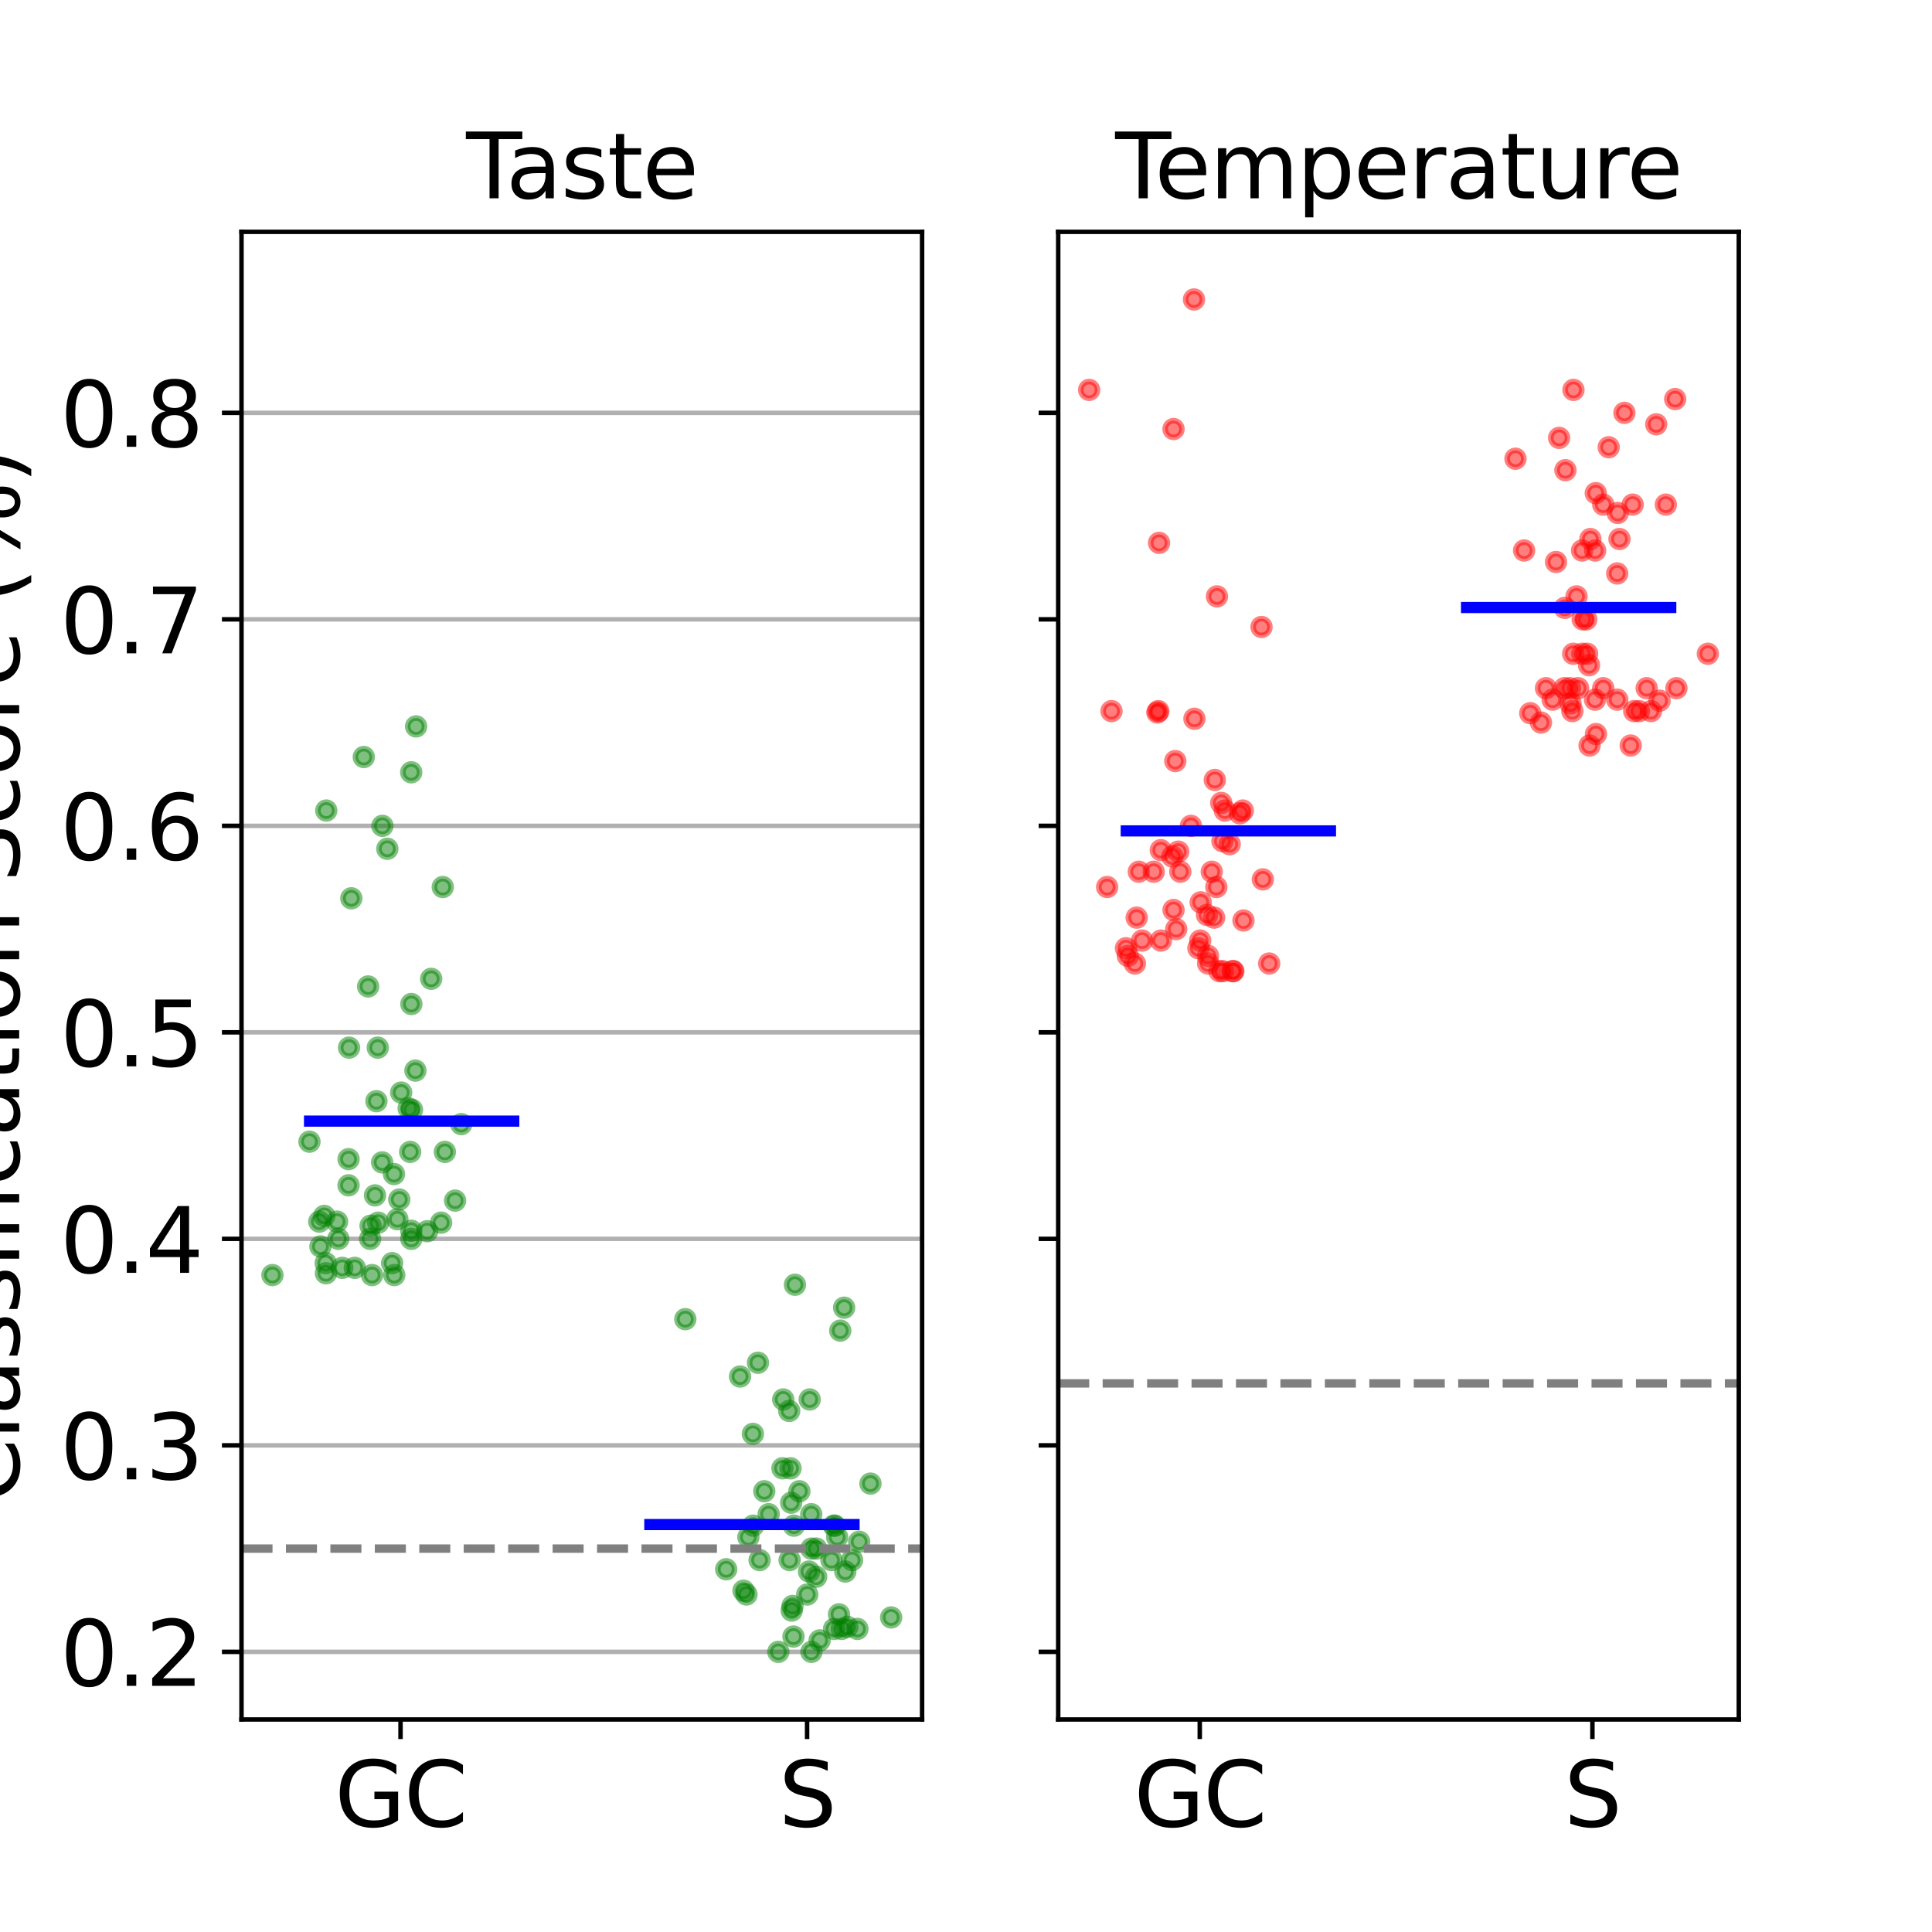 <?xml version="1.0" encoding="utf-8" standalone="no"?>
<!DOCTYPE svg PUBLIC "-//W3C//DTD SVG 1.1//EN"
  "http://www.w3.org/Graphics/SVG/1.1/DTD/svg11.dtd">
<svg xmlns:xlink="http://www.w3.org/1999/xlink" width="345.6pt" height="345.6pt" viewBox="0 0 345.6 345.6" xmlns="http://www.w3.org/2000/svg" version="1.1">
 <defs>
  <style type="text/css">*{stroke-linejoin: round; stroke-linecap: butt}</style>
 </defs>
 <g id="figure_1">
  <g id="patch_1">
   <path d="M 0 345.6 
L 345.6 345.6 
L 345.6 0 
L 0 0 
z
" style="fill: #ffffff"/>
  </g>
  <g id="axes_1">
   <g id="patch_2">
    <path d="M 43.2 307.584 
L 164.945 307.584 
L 164.945 41.472 
L 43.2 41.472 
z
" style="fill: #ffffff"/>
   </g>
   <g id="matplotlib.axis_1">
    <g id="xtick_1">
     <g id="line2d_1"/>
     <g id="line2d_2">
      <defs>
       <path id="m21b6e2d918" d="M 0 0 
L 0 3.5 
" style="stroke: #000000; stroke-width: 0.8"/>
      </defs>
      <g>
       <use xlink:href="#m21b6e2d918" x="71.648" y="307.584" style="stroke: #000000; stroke-width: 0.8"/>
      </g>
     </g>
     <g id="text_1">
      <!-- GC -->
      <g transform="translate(59.863 326.741) scale(0.16 -0.16)">
       <defs>
        <path id="DejaVuSans-47" d="M 3809 666 
L 3809 1919 
L 2778 1919 
L 2778 2438 
L 4434 2438 
L 4434 434 
Q 4069 175 3628 42 
Q 3188 -91 2688 -91 
Q 1594 -91 976 548 
Q 359 1188 359 2328 
Q 359 3472 976 4111 
Q 1594 4750 2688 4750 
Q 3144 4750 3555 4637 
Q 3966 4525 4313 4306 
L 4313 3634 
Q 3963 3931 3569 4081 
Q 3175 4231 2741 4231 
Q 1884 4231 1454 3753 
Q 1025 3275 1025 2328 
Q 1025 1384 1454 906 
Q 1884 428 2741 428 
Q 3075 428 3337 486 
Q 3600 544 3809 666 
z
" transform="scale(0.016)"/>
        <path id="DejaVuSans-43" d="M 4122 4306 
L 4122 3641 
Q 3803 3938 3442 4084 
Q 3081 4231 2675 4231 
Q 1875 4231 1450 3742 
Q 1025 3253 1025 2328 
Q 1025 1406 1450 917 
Q 1875 428 2675 428 
Q 3081 428 3442 575 
Q 3803 722 4122 1019 
L 4122 359 
Q 3791 134 3420 21 
Q 3050 -91 2638 -91 
Q 1578 -91 968 557 
Q 359 1206 359 2328 
Q 359 3453 968 4101 
Q 1578 4750 2638 4750 
Q 3056 4750 3426 4639 
Q 3797 4528 4122 4306 
z
" transform="scale(0.016)"/>
       </defs>
       <use xlink:href="#DejaVuSans-47"/>
       <use xlink:href="#DejaVuSans-43" x="77.49"/>
      </g>
     </g>
    </g>
    <g id="xtick_2">
     <g id="line2d_3"/>
     <g id="line2d_4">
      <g>
       <use xlink:href="#m21b6e2d918" x="144.374" y="307.584" style="stroke: #000000; stroke-width: 0.8"/>
      </g>
     </g>
     <g id="text_2">
      <!-- S -->
      <g transform="translate(139.296 326.741) scale(0.16 -0.16)">
       <defs>
        <path id="DejaVuSans-53" d="M 3425 4513 
L 3425 3897 
Q 3066 4069 2747 4153 
Q 2428 4238 2131 4238 
Q 1616 4238 1336 4038 
Q 1056 3838 1056 3469 
Q 1056 3159 1242 3001 
Q 1428 2844 1947 2747 
L 2328 2669 
Q 3034 2534 3370 2195 
Q 3706 1856 3706 1288 
Q 3706 609 3251 259 
Q 2797 -91 1919 -91 
Q 1588 -91 1214 -16 
Q 841 59 441 206 
L 441 856 
Q 825 641 1194 531 
Q 1563 422 1919 422 
Q 2459 422 2753 634 
Q 3047 847 3047 1241 
Q 3047 1584 2836 1778 
Q 2625 1972 2144 2069 
L 1759 2144 
Q 1053 2284 737 2584 
Q 422 2884 422 3419 
Q 422 4038 858 4394 
Q 1294 4750 2059 4750 
Q 2388 4750 2728 4690 
Q 3069 4631 3425 4513 
z
" transform="scale(0.016)"/>
       </defs>
       <use xlink:href="#DejaVuSans-53"/>
      </g>
     </g>
    </g>
   </g>
   <g id="matplotlib.axis_2">
    <g id="ytick_1">
     <g id="line2d_5">
      <path d="M 43.2 295.488 
L 164.945 295.488 
" clip-path="url(#p9a0c6b5f6a)" style="fill: none; stroke: #b0b0b0; stroke-width: 0.8; stroke-linecap: square"/>
     </g>
     <g id="line2d_6">
      <defs>
       <path id="m9dd62c3bec" d="M 0 0 
L -3.5 0 
" style="stroke: #000000; stroke-width: 0.8"/>
      </defs>
      <g>
       <use xlink:href="#m9dd62c3bec" x="43.2" y="295.488" style="stroke: #000000; stroke-width: 0.8"/>
      </g>
     </g>
     <g id="text_3">
      <!-- 0.2 -->
      <g transform="translate(10.755 301.567) scale(0.16 -0.16)">
       <defs>
        <path id="DejaVuSans-30" d="M 2034 4250 
Q 1547 4250 1301 3770 
Q 1056 3291 1056 2328 
Q 1056 1369 1301 889 
Q 1547 409 2034 409 
Q 2525 409 2770 889 
Q 3016 1369 3016 2328 
Q 3016 3291 2770 3770 
Q 2525 4250 2034 4250 
z
M 2034 4750 
Q 2819 4750 3233 4129 
Q 3647 3509 3647 2328 
Q 3647 1150 3233 529 
Q 2819 -91 2034 -91 
Q 1250 -91 836 529 
Q 422 1150 422 2328 
Q 422 3509 836 4129 
Q 1250 4750 2034 4750 
z
" transform="scale(0.016)"/>
        <path id="DejaVuSans-2e" d="M 684 794 
L 1344 794 
L 1344 0 
L 684 0 
L 684 794 
z
" transform="scale(0.016)"/>
        <path id="DejaVuSans-32" d="M 1228 531 
L 3431 531 
L 3431 0 
L 469 0 
L 469 531 
Q 828 903 1448 1529 
Q 2069 2156 2228 2338 
Q 2531 2678 2651 2914 
Q 2772 3150 2772 3378 
Q 2772 3750 2511 3984 
Q 2250 4219 1831 4219 
Q 1534 4219 1204 4116 
Q 875 4013 500 3803 
L 500 4441 
Q 881 4594 1212 4672 
Q 1544 4750 1819 4750 
Q 2544 4750 2975 4387 
Q 3406 4025 3406 3419 
Q 3406 3131 3298 2873 
Q 3191 2616 2906 2266 
Q 2828 2175 2409 1742 
Q 1991 1309 1228 531 
z
" transform="scale(0.016)"/>
       </defs>
       <use xlink:href="#DejaVuSans-30"/>
       <use xlink:href="#DejaVuSans-2e" x="63.623"/>
       <use xlink:href="#DejaVuSans-32" x="95.41"/>
      </g>
     </g>
    </g>
    <g id="ytick_2">
     <g id="line2d_7">
      <path d="M 43.2 258.548 
L 164.945 258.548 
" clip-path="url(#p9a0c6b5f6a)" style="fill: none; stroke: #b0b0b0; stroke-width: 0.8; stroke-linecap: square"/>
     </g>
     <g id="line2d_8">
      <g>
       <use xlink:href="#m9dd62c3bec" x="43.2" y="258.548" style="stroke: #000000; stroke-width: 0.8"/>
      </g>
     </g>
     <g id="text_4">
      <!-- 0.3 -->
      <g transform="translate(10.755 264.627) scale(0.16 -0.16)">
       <defs>
        <path id="DejaVuSans-33" d="M 2597 2516 
Q 3050 2419 3304 2112 
Q 3559 1806 3559 1356 
Q 3559 666 3084 287 
Q 2609 -91 1734 -91 
Q 1441 -91 1130 -33 
Q 819 25 488 141 
L 488 750 
Q 750 597 1062 519 
Q 1375 441 1716 441 
Q 2309 441 2620 675 
Q 2931 909 2931 1356 
Q 2931 1769 2642 2001 
Q 2353 2234 1838 2234 
L 1294 2234 
L 1294 2753 
L 1863 2753 
Q 2328 2753 2575 2939 
Q 2822 3125 2822 3475 
Q 2822 3834 2567 4026 
Q 2313 4219 1838 4219 
Q 1578 4219 1281 4162 
Q 984 4106 628 3988 
L 628 4550 
Q 988 4650 1302 4700 
Q 1616 4750 1894 4750 
Q 2613 4750 3031 4423 
Q 3450 4097 3450 3541 
Q 3450 3153 3228 2886 
Q 3006 2619 2597 2516 
z
" transform="scale(0.016)"/>
       </defs>
       <use xlink:href="#DejaVuSans-30"/>
       <use xlink:href="#DejaVuSans-2e" x="63.623"/>
       <use xlink:href="#DejaVuSans-33" x="95.41"/>
      </g>
     </g>
    </g>
    <g id="ytick_3">
     <g id="line2d_9">
      <path d="M 43.2 221.608 
L 164.945 221.608 
" clip-path="url(#p9a0c6b5f6a)" style="fill: none; stroke: #b0b0b0; stroke-width: 0.8; stroke-linecap: square"/>
     </g>
     <g id="line2d_10">
      <g>
       <use xlink:href="#m9dd62c3bec" x="43.2" y="221.608" style="stroke: #000000; stroke-width: 0.8"/>
      </g>
     </g>
     <g id="text_5">
      <!-- 0.4 -->
      <g transform="translate(10.755 227.687) scale(0.16 -0.16)">
       <defs>
        <path id="DejaVuSans-34" d="M 2419 4116 
L 825 1625 
L 2419 1625 
L 2419 4116 
z
M 2253 4666 
L 3047 4666 
L 3047 1625 
L 3713 1625 
L 3713 1100 
L 3047 1100 
L 3047 0 
L 2419 0 
L 2419 1100 
L 313 1100 
L 313 1709 
L 2253 4666 
z
" transform="scale(0.016)"/>
       </defs>
       <use xlink:href="#DejaVuSans-30"/>
       <use xlink:href="#DejaVuSans-2e" x="63.623"/>
       <use xlink:href="#DejaVuSans-34" x="95.41"/>
      </g>
     </g>
    </g>
    <g id="ytick_4">
     <g id="line2d_11">
      <path d="M 43.2 184.668 
L 164.945 184.668 
" clip-path="url(#p9a0c6b5f6a)" style="fill: none; stroke: #b0b0b0; stroke-width: 0.8; stroke-linecap: square"/>
     </g>
     <g id="line2d_12">
      <g>
       <use xlink:href="#m9dd62c3bec" x="43.2" y="184.668" style="stroke: #000000; stroke-width: 0.8"/>
      </g>
     </g>
     <g id="text_6">
      <!-- 0.5 -->
      <g transform="translate(10.755 190.747) scale(0.16 -0.16)">
       <defs>
        <path id="DejaVuSans-35" d="M 691 4666 
L 3169 4666 
L 3169 4134 
L 1269 4134 
L 1269 2991 
Q 1406 3038 1543 3061 
Q 1681 3084 1819 3084 
Q 2600 3084 3056 2656 
Q 3513 2228 3513 1497 
Q 3513 744 3044 326 
Q 2575 -91 1722 -91 
Q 1428 -91 1123 -41 
Q 819 9 494 109 
L 494 744 
Q 775 591 1075 516 
Q 1375 441 1709 441 
Q 2250 441 2565 725 
Q 2881 1009 2881 1497 
Q 2881 1984 2565 2268 
Q 2250 2553 1709 2553 
Q 1456 2553 1204 2497 
Q 953 2441 691 2322 
L 691 4666 
z
" transform="scale(0.016)"/>
       </defs>
       <use xlink:href="#DejaVuSans-30"/>
       <use xlink:href="#DejaVuSans-2e" x="63.623"/>
       <use xlink:href="#DejaVuSans-35" x="95.41"/>
      </g>
     </g>
    </g>
    <g id="ytick_5">
     <g id="line2d_13">
      <path d="M 43.2 147.728 
L 164.945 147.728 
" clip-path="url(#p9a0c6b5f6a)" style="fill: none; stroke: #b0b0b0; stroke-width: 0.8; stroke-linecap: square"/>
     </g>
     <g id="line2d_14">
      <g>
       <use xlink:href="#m9dd62c3bec" x="43.2" y="147.728" style="stroke: #000000; stroke-width: 0.8"/>
      </g>
     </g>
     <g id="text_7">
      <!-- 0.6 -->
      <g transform="translate(10.755 153.807) scale(0.16 -0.16)">
       <defs>
        <path id="DejaVuSans-36" d="M 2113 2584 
Q 1688 2584 1439 2293 
Q 1191 2003 1191 1497 
Q 1191 994 1439 701 
Q 1688 409 2113 409 
Q 2538 409 2786 701 
Q 3034 994 3034 1497 
Q 3034 2003 2786 2293 
Q 2538 2584 2113 2584 
z
M 3366 4563 
L 3366 3988 
Q 3128 4100 2886 4159 
Q 2644 4219 2406 4219 
Q 1781 4219 1451 3797 
Q 1122 3375 1075 2522 
Q 1259 2794 1537 2939 
Q 1816 3084 2150 3084 
Q 2853 3084 3261 2657 
Q 3669 2231 3669 1497 
Q 3669 778 3244 343 
Q 2819 -91 2113 -91 
Q 1303 -91 875 529 
Q 447 1150 447 2328 
Q 447 3434 972 4092 
Q 1497 4750 2381 4750 
Q 2619 4750 2861 4703 
Q 3103 4656 3366 4563 
z
" transform="scale(0.016)"/>
       </defs>
       <use xlink:href="#DejaVuSans-30"/>
       <use xlink:href="#DejaVuSans-2e" x="63.623"/>
       <use xlink:href="#DejaVuSans-36" x="95.41"/>
      </g>
     </g>
    </g>
    <g id="ytick_6">
     <g id="line2d_15">
      <path d="M 43.2 110.789 
L 164.945 110.789 
" clip-path="url(#p9a0c6b5f6a)" style="fill: none; stroke: #b0b0b0; stroke-width: 0.8; stroke-linecap: square"/>
     </g>
     <g id="line2d_16">
      <g>
       <use xlink:href="#m9dd62c3bec" x="43.2" y="110.789" style="stroke: #000000; stroke-width: 0.8"/>
      </g>
     </g>
     <g id="text_8">
      <!-- 0.7 -->
      <g transform="translate(10.755 116.867) scale(0.16 -0.16)">
       <defs>
        <path id="DejaVuSans-37" d="M 525 4666 
L 3525 4666 
L 3525 4397 
L 1831 0 
L 1172 0 
L 2766 4134 
L 525 4134 
L 525 4666 
z
" transform="scale(0.016)"/>
       </defs>
       <use xlink:href="#DejaVuSans-30"/>
       <use xlink:href="#DejaVuSans-2e" x="63.623"/>
       <use xlink:href="#DejaVuSans-37" x="95.41"/>
      </g>
     </g>
    </g>
    <g id="ytick_7">
     <g id="line2d_17">
      <path d="M 43.2 73.849 
L 164.945 73.849 
" clip-path="url(#p9a0c6b5f6a)" style="fill: none; stroke: #b0b0b0; stroke-width: 0.8; stroke-linecap: square"/>
     </g>
     <g id="line2d_18">
      <g>
       <use xlink:href="#m9dd62c3bec" x="43.2" y="73.849" style="stroke: #000000; stroke-width: 0.8"/>
      </g>
     </g>
     <g id="text_9">
      <!-- 0.8 -->
      <g transform="translate(10.755 79.927) scale(0.16 -0.16)">
       <defs>
        <path id="DejaVuSans-38" d="M 2034 2216 
Q 1584 2216 1326 1975 
Q 1069 1734 1069 1313 
Q 1069 891 1326 650 
Q 1584 409 2034 409 
Q 2484 409 2743 651 
Q 3003 894 3003 1313 
Q 3003 1734 2745 1975 
Q 2488 2216 2034 2216 
z
M 1403 2484 
Q 997 2584 770 2862 
Q 544 3141 544 3541 
Q 544 4100 942 4425 
Q 1341 4750 2034 4750 
Q 2731 4750 3128 4425 
Q 3525 4100 3525 3541 
Q 3525 3141 3298 2862 
Q 3072 2584 2669 2484 
Q 3125 2378 3379 2068 
Q 3634 1759 3634 1313 
Q 3634 634 3220 271 
Q 2806 -91 2034 -91 
Q 1263 -91 848 271 
Q 434 634 434 1313 
Q 434 1759 690 2068 
Q 947 2378 1403 2484 
z
M 1172 3481 
Q 1172 3119 1398 2916 
Q 1625 2713 2034 2713 
Q 2441 2713 2670 2916 
Q 2900 3119 2900 3481 
Q 2900 3844 2670 4047 
Q 2441 4250 2034 4250 
Q 1625 4250 1398 4047 
Q 1172 3844 1172 3481 
z
" transform="scale(0.016)"/>
       </defs>
       <use xlink:href="#DejaVuSans-30"/>
       <use xlink:href="#DejaVuSans-2e" x="63.623"/>
       <use xlink:href="#DejaVuSans-38" x="95.41"/>
      </g>
     </g>
    </g>
    <g id="text_10">
     <!-- Classification Score (%) -->
     <g transform="translate(3.428 268.793) rotate(-90) scale(0.16 -0.16)">
      <defs>
       <path id="DejaVuSans-6c" d="M 603 4863 
L 1178 4863 
L 1178 0 
L 603 0 
L 603 4863 
z
" transform="scale(0.016)"/>
       <path id="DejaVuSans-61" d="M 2194 1759 
Q 1497 1759 1228 1600 
Q 959 1441 959 1056 
Q 959 750 1161 570 
Q 1363 391 1709 391 
Q 2188 391 2477 730 
Q 2766 1069 2766 1631 
L 2766 1759 
L 2194 1759 
z
M 3341 1997 
L 3341 0 
L 2766 0 
L 2766 531 
Q 2569 213 2275 61 
Q 1981 -91 1556 -91 
Q 1019 -91 701 211 
Q 384 513 384 1019 
Q 384 1609 779 1909 
Q 1175 2209 1959 2209 
L 2766 2209 
L 2766 2266 
Q 2766 2663 2505 2880 
Q 2244 3097 1772 3097 
Q 1472 3097 1187 3025 
Q 903 2953 641 2809 
L 641 3341 
Q 956 3463 1253 3523 
Q 1550 3584 1831 3584 
Q 2591 3584 2966 3190 
Q 3341 2797 3341 1997 
z
" transform="scale(0.016)"/>
       <path id="DejaVuSans-73" d="M 2834 3397 
L 2834 2853 
Q 2591 2978 2328 3040 
Q 2066 3103 1784 3103 
Q 1356 3103 1142 2972 
Q 928 2841 928 2578 
Q 928 2378 1081 2264 
Q 1234 2150 1697 2047 
L 1894 2003 
Q 2506 1872 2764 1633 
Q 3022 1394 3022 966 
Q 3022 478 2636 193 
Q 2250 -91 1575 -91 
Q 1294 -91 989 -36 
Q 684 19 347 128 
L 347 722 
Q 666 556 975 473 
Q 1284 391 1588 391 
Q 1994 391 2212 530 
Q 2431 669 2431 922 
Q 2431 1156 2273 1281 
Q 2116 1406 1581 1522 
L 1381 1569 
Q 847 1681 609 1914 
Q 372 2147 372 2553 
Q 372 3047 722 3315 
Q 1072 3584 1716 3584 
Q 2034 3584 2315 3537 
Q 2597 3491 2834 3397 
z
" transform="scale(0.016)"/>
       <path id="DejaVuSans-69" d="M 603 3500 
L 1178 3500 
L 1178 0 
L 603 0 
L 603 3500 
z
M 603 4863 
L 1178 4863 
L 1178 4134 
L 603 4134 
L 603 4863 
z
" transform="scale(0.016)"/>
       <path id="DejaVuSans-66" d="M 2375 4863 
L 2375 4384 
L 1825 4384 
Q 1516 4384 1395 4259 
Q 1275 4134 1275 3809 
L 1275 3500 
L 2222 3500 
L 2222 3053 
L 1275 3053 
L 1275 0 
L 697 0 
L 697 3053 
L 147 3053 
L 147 3500 
L 697 3500 
L 697 3744 
Q 697 4328 969 4595 
Q 1241 4863 1831 4863 
L 2375 4863 
z
" transform="scale(0.016)"/>
       <path id="DejaVuSans-63" d="M 3122 3366 
L 3122 2828 
Q 2878 2963 2633 3030 
Q 2388 3097 2138 3097 
Q 1578 3097 1268 2742 
Q 959 2388 959 1747 
Q 959 1106 1268 751 
Q 1578 397 2138 397 
Q 2388 397 2633 464 
Q 2878 531 3122 666 
L 3122 134 
Q 2881 22 2623 -34 
Q 2366 -91 2075 -91 
Q 1284 -91 818 406 
Q 353 903 353 1747 
Q 353 2603 823 3093 
Q 1294 3584 2113 3584 
Q 2378 3584 2631 3529 
Q 2884 3475 3122 3366 
z
" transform="scale(0.016)"/>
       <path id="DejaVuSans-74" d="M 1172 4494 
L 1172 3500 
L 2356 3500 
L 2356 3053 
L 1172 3053 
L 1172 1153 
Q 1172 725 1289 603 
Q 1406 481 1766 481 
L 2356 481 
L 2356 0 
L 1766 0 
Q 1100 0 847 248 
Q 594 497 594 1153 
L 594 3053 
L 172 3053 
L 172 3500 
L 594 3500 
L 594 4494 
L 1172 4494 
z
" transform="scale(0.016)"/>
       <path id="DejaVuSans-6f" d="M 1959 3097 
Q 1497 3097 1228 2736 
Q 959 2375 959 1747 
Q 959 1119 1226 758 
Q 1494 397 1959 397 
Q 2419 397 2687 759 
Q 2956 1122 2956 1747 
Q 2956 2369 2687 2733 
Q 2419 3097 1959 3097 
z
M 1959 3584 
Q 2709 3584 3137 3096 
Q 3566 2609 3566 1747 
Q 3566 888 3137 398 
Q 2709 -91 1959 -91 
Q 1206 -91 779 398 
Q 353 888 353 1747 
Q 353 2609 779 3096 
Q 1206 3584 1959 3584 
z
" transform="scale(0.016)"/>
       <path id="DejaVuSans-6e" d="M 3513 2113 
L 3513 0 
L 2938 0 
L 2938 2094 
Q 2938 2591 2744 2837 
Q 2550 3084 2163 3084 
Q 1697 3084 1428 2787 
Q 1159 2491 1159 1978 
L 1159 0 
L 581 0 
L 581 3500 
L 1159 3500 
L 1159 2956 
Q 1366 3272 1645 3428 
Q 1925 3584 2291 3584 
Q 2894 3584 3203 3211 
Q 3513 2838 3513 2113 
z
" transform="scale(0.016)"/>
       <path id="DejaVuSans-20" transform="scale(0.016)"/>
       <path id="DejaVuSans-72" d="M 2631 2963 
Q 2534 3019 2420 3045 
Q 2306 3072 2169 3072 
Q 1681 3072 1420 2755 
Q 1159 2438 1159 1844 
L 1159 0 
L 581 0 
L 581 3500 
L 1159 3500 
L 1159 2956 
Q 1341 3275 1631 3429 
Q 1922 3584 2338 3584 
Q 2397 3584 2469 3576 
Q 2541 3569 2628 3553 
L 2631 2963 
z
" transform="scale(0.016)"/>
       <path id="DejaVuSans-65" d="M 3597 1894 
L 3597 1613 
L 953 1613 
Q 991 1019 1311 708 
Q 1631 397 2203 397 
Q 2534 397 2845 478 
Q 3156 559 3463 722 
L 3463 178 
Q 3153 47 2828 -22 
Q 2503 -91 2169 -91 
Q 1331 -91 842 396 
Q 353 884 353 1716 
Q 353 2575 817 3079 
Q 1281 3584 2069 3584 
Q 2775 3584 3186 3129 
Q 3597 2675 3597 1894 
z
M 3022 2063 
Q 3016 2534 2758 2815 
Q 2500 3097 2075 3097 
Q 1594 3097 1305 2825 
Q 1016 2553 972 2059 
L 3022 2063 
z
" transform="scale(0.016)"/>
       <path id="DejaVuSans-28" d="M 1984 4856 
Q 1566 4138 1362 3434 
Q 1159 2731 1159 2009 
Q 1159 1288 1364 580 
Q 1569 -128 1984 -844 
L 1484 -844 
Q 1016 -109 783 600 
Q 550 1309 550 2009 
Q 550 2706 781 3412 
Q 1013 4119 1484 4856 
L 1984 4856 
z
" transform="scale(0.016)"/>
       <path id="DejaVuSans-25" d="M 4653 2053 
Q 4381 2053 4226 1822 
Q 4072 1591 4072 1178 
Q 4072 772 4226 539 
Q 4381 306 4653 306 
Q 4919 306 5073 539 
Q 5228 772 5228 1178 
Q 5228 1588 5073 1820 
Q 4919 2053 4653 2053 
z
M 4653 2450 
Q 5147 2450 5437 2106 
Q 5728 1763 5728 1178 
Q 5728 594 5436 251 
Q 5144 -91 4653 -91 
Q 4153 -91 3862 251 
Q 3572 594 3572 1178 
Q 3572 1766 3864 2108 
Q 4156 2450 4653 2450 
z
M 1428 4353 
Q 1159 4353 1004 4120 
Q 850 3888 850 3481 
Q 850 3069 1003 2837 
Q 1156 2606 1428 2606 
Q 1700 2606 1854 2837 
Q 2009 3069 2009 3481 
Q 2009 3884 1853 4118 
Q 1697 4353 1428 4353 
z
M 4250 4750 
L 4750 4750 
L 1831 -91 
L 1331 -91 
L 4250 4750 
z
M 1428 4750 
Q 1922 4750 2215 4408 
Q 2509 4066 2509 3481 
Q 2509 2891 2217 2550 
Q 1925 2209 1428 2209 
Q 931 2209 642 2551 
Q 353 2894 353 3481 
Q 353 4063 643 4406 
Q 934 4750 1428 4750 
z
" transform="scale(0.016)"/>
       <path id="DejaVuSans-29" d="M 513 4856 
L 1013 4856 
Q 1481 4119 1714 3412 
Q 1947 2706 1947 2009 
Q 1947 1309 1714 600 
Q 1481 -109 1013 -844 
L 513 -844 
Q 928 -128 1133 580 
Q 1338 1288 1338 2009 
Q 1338 2731 1133 3434 
Q 928 4138 513 4856 
z
" transform="scale(0.016)"/>
      </defs>
      <use xlink:href="#DejaVuSans-43"/>
      <use xlink:href="#DejaVuSans-6c" x="69.824"/>
      <use xlink:href="#DejaVuSans-61" x="97.607"/>
      <use xlink:href="#DejaVuSans-73" x="158.887"/>
      <use xlink:href="#DejaVuSans-73" x="210.986"/>
      <use xlink:href="#DejaVuSans-69" x="263.086"/>
      <use xlink:href="#DejaVuSans-66" x="290.869"/>
      <use xlink:href="#DejaVuSans-69" x="326.074"/>
      <use xlink:href="#DejaVuSans-63" x="353.857"/>
      <use xlink:href="#DejaVuSans-61" x="408.838"/>
      <use xlink:href="#DejaVuSans-74" x="470.117"/>
      <use xlink:href="#DejaVuSans-69" x="509.326"/>
      <use xlink:href="#DejaVuSans-6f" x="537.109"/>
      <use xlink:href="#DejaVuSans-6e" x="598.291"/>
      <use xlink:href="#DejaVuSans-20" x="661.67"/>
      <use xlink:href="#DejaVuSans-53" x="693.457"/>
      <use xlink:href="#DejaVuSans-63" x="756.934"/>
      <use xlink:href="#DejaVuSans-6f" x="811.914"/>
      <use xlink:href="#DejaVuSans-72" x="873.096"/>
      <use xlink:href="#DejaVuSans-65" x="911.959"/>
      <use xlink:href="#DejaVuSans-20" x="973.482"/>
      <use xlink:href="#DejaVuSans-28" x="1005.27"/>
      <use xlink:href="#DejaVuSans-25" x="1044.283"/>
      <use xlink:href="#DejaVuSans-29" x="1139.303"/>
     </g>
    </g>
   </g>
   <g id="line2d_19">
    <defs>
     <path id="md006a71125" d="M 0 1.5 
C 0.398 1.5 0.779 1.342 1.061 1.061 
C 1.342 0.779 1.5 0.398 1.5 0 
C 1.5 -0.398 1.342 -0.779 1.061 -1.061 
C 0.779 -1.342 0.398 -1.5 0 -1.5 
C -0.398 -1.5 -0.779 -1.342 -1.061 -1.061 
C -1.342 -0.779 -1.5 -0.398 -1.5 0 
C -1.5 0.398 -1.342 0.779 -1.061 1.061 
C -0.779 1.342 -0.398 1.5 0 1.5 
z
" style="stroke: #008000; stroke-opacity: 0.5"/>
    </defs>
    <g clip-path="url(#p9a0c6b5f6a)">
     <use xlink:href="#md006a71125" x="74.431" y="129.943" style="fill: #008000; fill-opacity: 0.5; stroke: #008000; stroke-opacity: 0.5"/>
     <use xlink:href="#md006a71125" x="65.076" y="135.415" style="fill: #008000; fill-opacity: 0.5; stroke: #008000; stroke-opacity: 0.5"/>
     <use xlink:href="#md006a71125" x="73.562" y="138.151" style="fill: #008000; fill-opacity: 0.5; stroke: #008000; stroke-opacity: 0.5"/>
     <use xlink:href="#md006a71125" x="58.362" y="144.992" style="fill: #008000; fill-opacity: 0.5; stroke: #008000; stroke-opacity: 0.5"/>
     <use xlink:href="#md006a71125" x="68.404" y="147.728" style="fill: #008000; fill-opacity: 0.5; stroke: #008000; stroke-opacity: 0.5"/>
     <use xlink:href="#md006a71125" x="69.286" y="151.833" style="fill: #008000; fill-opacity: 0.5; stroke: #008000; stroke-opacity: 0.5"/>
     <use xlink:href="#md006a71125" x="79.202" y="158.674" style="fill: #008000; fill-opacity: 0.5; stroke: #008000; stroke-opacity: 0.5"/>
     <use xlink:href="#md006a71125" x="62.844" y="160.69" style="fill: #008000; fill-opacity: 0.5; stroke: #008000; stroke-opacity: 0.5"/>
     <use xlink:href="#md006a71125" x="77.131" y="175.091" style="fill: #008000; fill-opacity: 0.5; stroke: #008000; stroke-opacity: 0.5"/>
     <use xlink:href="#md006a71125" x="65.849" y="176.459" style="fill: #008000; fill-opacity: 0.5; stroke: #008000; stroke-opacity: 0.5"/>
     <use xlink:href="#md006a71125" x="73.587" y="179.598" style="fill: #008000; fill-opacity: 0.5; stroke: #008000; stroke-opacity: 0.5"/>
     <use xlink:href="#md006a71125" x="62.439" y="187.405" style="fill: #008000; fill-opacity: 0.5; stroke: #008000; stroke-opacity: 0.5"/>
     <use xlink:href="#md006a71125" x="67.575" y="187.405" style="fill: #008000; fill-opacity: 0.5; stroke: #008000; stroke-opacity: 0.5"/>
     <use xlink:href="#md006a71125" x="74.308" y="191.509" style="fill: #008000; fill-opacity: 0.5; stroke: #008000; stroke-opacity: 0.5"/>
     <use xlink:href="#md006a71125" x="71.764" y="195.442" style="fill: #008000; fill-opacity: 0.5; stroke: #008000; stroke-opacity: 0.5"/>
     <use xlink:href="#md006a71125" x="67.333" y="196.982" style="fill: #008000; fill-opacity: 0.5; stroke: #008000; stroke-opacity: 0.5"/>
     <use xlink:href="#md006a71125" x="73.103" y="198.278" style="fill: #008000; fill-opacity: 0.5; stroke: #008000; stroke-opacity: 0.5"/>
     <use xlink:href="#md006a71125" x="73.7" y="198.521" style="fill: #008000; fill-opacity: 0.5; stroke: #008000; stroke-opacity: 0.5"/>
     <use xlink:href="#md006a71125" x="82.513" y="201.086" style="fill: #008000; fill-opacity: 0.5; stroke: #008000; stroke-opacity: 0.5"/>
     <use xlink:href="#md006a71125" x="55.36" y="204.225" style="fill: #008000; fill-opacity: 0.5; stroke: #008000; stroke-opacity: 0.5"/>
     <use xlink:href="#md006a71125" x="79.578" y="206.055" style="fill: #008000; fill-opacity: 0.5; stroke: #008000; stroke-opacity: 0.5"/>
     <use xlink:href="#md006a71125" x="73.374" y="206.055" style="fill: #008000; fill-opacity: 0.5; stroke: #008000; stroke-opacity: 0.5"/>
     <use xlink:href="#md006a71125" x="62.351" y="207.351" style="fill: #008000; fill-opacity: 0.5; stroke: #008000; stroke-opacity: 0.5"/>
     <use xlink:href="#md006a71125" x="68.357" y="207.927" style="fill: #008000; fill-opacity: 0.5; stroke: #008000; stroke-opacity: 0.5"/>
     <use xlink:href="#md006a71125" x="70.482" y="210.019" style="fill: #008000; fill-opacity: 0.5; stroke: #008000; stroke-opacity: 0.5"/>
     <use xlink:href="#md006a71125" x="62.35" y="212.031" style="fill: #008000; fill-opacity: 0.5; stroke: #008000; stroke-opacity: 0.5"/>
     <use xlink:href="#md006a71125" x="67.081" y="213.831" style="fill: #008000; fill-opacity: 0.5; stroke: #008000; stroke-opacity: 0.5"/>
     <use xlink:href="#md006a71125" x="71.423" y="214.572" style="fill: #008000; fill-opacity: 0.5; stroke: #008000; stroke-opacity: 0.5"/>
     <use xlink:href="#md006a71125" x="81.408" y="214.768" style="fill: #008000; fill-opacity: 0.5; stroke: #008000; stroke-opacity: 0.5"/>
     <use xlink:href="#md006a71125" x="58.007" y="217.504" style="fill: #008000; fill-opacity: 0.5; stroke: #008000; stroke-opacity: 0.5"/>
     <use xlink:href="#md006a71125" x="71.079" y="218.09" style="fill: #008000; fill-opacity: 0.5; stroke: #008000; stroke-opacity: 0.5"/>
     <use xlink:href="#md006a71125" x="60.3" y="218.53" style="fill: #008000; fill-opacity: 0.5; stroke: #008000; stroke-opacity: 0.5"/>
     <use xlink:href="#md006a71125" x="57.115" y="218.53" style="fill: #008000; fill-opacity: 0.5; stroke: #008000; stroke-opacity: 0.5"/>
     <use xlink:href="#md006a71125" x="78.91" y="218.711" style="fill: #008000; fill-opacity: 0.5; stroke: #008000; stroke-opacity: 0.5"/>
     <use xlink:href="#md006a71125" x="67.646" y="218.711" style="fill: #008000; fill-opacity: 0.5; stroke: #008000; stroke-opacity: 0.5"/>
     <use xlink:href="#md006a71125" x="66.285" y="219.263" style="fill: #008000; fill-opacity: 0.5; stroke: #008000; stroke-opacity: 0.5"/>
     <use xlink:href="#md006a71125" x="73.573" y="220.16" style="fill: #008000; fill-opacity: 0.5; stroke: #008000; stroke-opacity: 0.5"/>
     <use xlink:href="#md006a71125" x="76.414" y="220.24" style="fill: #008000; fill-opacity: 0.5; stroke: #008000; stroke-opacity: 0.5"/>
     <use xlink:href="#md006a71125" x="73.581" y="221.608" style="fill: #008000; fill-opacity: 0.5; stroke: #008000; stroke-opacity: 0.5"/>
     <use xlink:href="#md006a71125" x="66.207" y="221.608" style="fill: #008000; fill-opacity: 0.5; stroke: #008000; stroke-opacity: 0.5"/>
     <use xlink:href="#md006a71125" x="60.52" y="221.608" style="fill: #008000; fill-opacity: 0.5; stroke: #008000; stroke-opacity: 0.5"/>
     <use xlink:href="#md006a71125" x="57.321" y="222.976" style="fill: #008000; fill-opacity: 0.5; stroke: #008000; stroke-opacity: 0.5"/>
     <use xlink:href="#md006a71125" x="58.259" y="225.954" style="fill: #008000; fill-opacity: 0.5; stroke: #008000; stroke-opacity: 0.5"/>
     <use xlink:href="#md006a71125" x="70.143" y="225.954" style="fill: #008000; fill-opacity: 0.5; stroke: #008000; stroke-opacity: 0.5"/>
     <use xlink:href="#md006a71125" x="63.463" y="226.793" style="fill: #008000; fill-opacity: 0.5; stroke: #008000; stroke-opacity: 0.5"/>
     <use xlink:href="#md006a71125" x="61.232" y="226.793" style="fill: #008000; fill-opacity: 0.5; stroke: #008000; stroke-opacity: 0.5"/>
     <use xlink:href="#md006a71125" x="58.307" y="227.765" style="fill: #008000; fill-opacity: 0.5; stroke: #008000; stroke-opacity: 0.5"/>
     <use xlink:href="#md006a71125" x="66.557" y="228.089" style="fill: #008000; fill-opacity: 0.5; stroke: #008000; stroke-opacity: 0.5"/>
     <use xlink:href="#md006a71125" x="70.528" y="228.089" style="fill: #008000; fill-opacity: 0.5; stroke: #008000; stroke-opacity: 0.5"/>
     <use xlink:href="#md006a71125" x="48.734" y="228.089" style="fill: #008000; fill-opacity: 0.5; stroke: #008000; stroke-opacity: 0.5"/>
    </g>
   </g>
   <g id="line2d_20">
    <g clip-path="url(#p9a0c6b5f6a)">
     <use xlink:href="#md006a71125" x="142.201" y="229.817" style="fill: #008000; fill-opacity: 0.5; stroke: #008000; stroke-opacity: 0.5"/>
     <use xlink:href="#md006a71125" x="150.999" y="233.922" style="fill: #008000; fill-opacity: 0.5; stroke: #008000; stroke-opacity: 0.5"/>
     <use xlink:href="#md006a71125" x="122.587" y="235.974" style="fill: #008000; fill-opacity: 0.5; stroke: #008000; stroke-opacity: 0.5"/>
     <use xlink:href="#md006a71125" x="150.306" y="238.026" style="fill: #008000; fill-opacity: 0.5; stroke: #008000; stroke-opacity: 0.5"/>
     <use xlink:href="#md006a71125" x="135.588" y="243.772" style="fill: #008000; fill-opacity: 0.5; stroke: #008000; stroke-opacity: 0.5"/>
     <use xlink:href="#md006a71125" x="132.385" y="246.235" style="fill: #008000; fill-opacity: 0.5; stroke: #008000; stroke-opacity: 0.5"/>
     <use xlink:href="#md006a71125" x="144.84" y="250.339" style="fill: #008000; fill-opacity: 0.5; stroke: #008000; stroke-opacity: 0.5"/>
     <use xlink:href="#md006a71125" x="140.102" y="250.339" style="fill: #008000; fill-opacity: 0.5; stroke: #008000; stroke-opacity: 0.5"/>
     <use xlink:href="#md006a71125" x="141.174" y="252.391" style="fill: #008000; fill-opacity: 0.5; stroke: #008000; stroke-opacity: 0.5"/>
     <use xlink:href="#md006a71125" x="134.68" y="256.496" style="fill: #008000; fill-opacity: 0.5; stroke: #008000; stroke-opacity: 0.5"/>
     <use xlink:href="#md006a71125" x="139.965" y="262.653" style="fill: #008000; fill-opacity: 0.5; stroke: #008000; stroke-opacity: 0.5"/>
     <use xlink:href="#md006a71125" x="141.407" y="262.653" style="fill: #008000; fill-opacity: 0.5; stroke: #008000; stroke-opacity: 0.5"/>
     <use xlink:href="#md006a71125" x="155.712" y="265.389" style="fill: #008000; fill-opacity: 0.5; stroke: #008000; stroke-opacity: 0.5"/>
     <use xlink:href="#md006a71125" x="136.716" y="266.757" style="fill: #008000; fill-opacity: 0.5; stroke: #008000; stroke-opacity: 0.5"/>
     <use xlink:href="#md006a71125" x="142.995" y="266.757" style="fill: #008000; fill-opacity: 0.5; stroke: #008000; stroke-opacity: 0.5"/>
     <use xlink:href="#md006a71125" x="141.528" y="268.809" style="fill: #008000; fill-opacity: 0.5; stroke: #008000; stroke-opacity: 0.5"/>
     <use xlink:href="#md006a71125" x="145.117" y="270.861" style="fill: #008000; fill-opacity: 0.5; stroke: #008000; stroke-opacity: 0.5"/>
     <use xlink:href="#md006a71125" x="137.5" y="270.861" style="fill: #008000; fill-opacity: 0.5; stroke: #008000; stroke-opacity: 0.5"/>
     <use xlink:href="#md006a71125" x="149.145" y="272.914" style="fill: #008000; fill-opacity: 0.5; stroke: #008000; stroke-opacity: 0.5"/>
     <use xlink:href="#md006a71125" x="142.012" y="272.914" style="fill: #008000; fill-opacity: 0.5; stroke: #008000; stroke-opacity: 0.5"/>
     <use xlink:href="#md006a71125" x="134.734" y="272.914" style="fill: #008000; fill-opacity: 0.5; stroke: #008000; stroke-opacity: 0.5"/>
     <use xlink:href="#md006a71125" x="149.341" y="272.914" style="fill: #008000; fill-opacity: 0.5; stroke: #008000; stroke-opacity: 0.5"/>
     <use xlink:href="#md006a71125" x="149.751" y="274.966" style="fill: #008000; fill-opacity: 0.5; stroke: #008000; stroke-opacity: 0.5"/>
     <use xlink:href="#md006a71125" x="133.87" y="274.966" style="fill: #008000; fill-opacity: 0.5; stroke: #008000; stroke-opacity: 0.5"/>
     <use xlink:href="#md006a71125" x="153.695" y="275.787" style="fill: #008000; fill-opacity: 0.5; stroke: #008000; stroke-opacity: 0.5"/>
     <use xlink:href="#md006a71125" x="146.031" y="277.018" style="fill: #008000; fill-opacity: 0.5; stroke: #008000; stroke-opacity: 0.5"/>
     <use xlink:href="#md006a71125" x="145.137" y="277.018" style="fill: #008000; fill-opacity: 0.5; stroke: #008000; stroke-opacity: 0.5"/>
     <use xlink:href="#md006a71125" x="148.732" y="279.07" style="fill: #008000; fill-opacity: 0.5; stroke: #008000; stroke-opacity: 0.5"/>
     <use xlink:href="#md006a71125" x="141.244" y="279.07" style="fill: #008000; fill-opacity: 0.5; stroke: #008000; stroke-opacity: 0.5"/>
     <use xlink:href="#md006a71125" x="135.878" y="279.07" style="fill: #008000; fill-opacity: 0.5; stroke: #008000; stroke-opacity: 0.5"/>
     <use xlink:href="#md006a71125" x="152.421" y="279.07" style="fill: #008000; fill-opacity: 0.5; stroke: #008000; stroke-opacity: 0.5"/>
     <use xlink:href="#md006a71125" x="129.9" y="280.712" style="fill: #008000; fill-opacity: 0.5; stroke: #008000; stroke-opacity: 0.5"/>
     <use xlink:href="#md006a71125" x="144.717" y="281.122" style="fill: #008000; fill-opacity: 0.5; stroke: #008000; stroke-opacity: 0.5"/>
     <use xlink:href="#md006a71125" x="151.21" y="281.122" style="fill: #008000; fill-opacity: 0.5; stroke: #008000; stroke-opacity: 0.5"/>
     <use xlink:href="#md006a71125" x="145.999" y="282.055" style="fill: #008000; fill-opacity: 0.5; stroke: #008000; stroke-opacity: 0.5"/>
     <use xlink:href="#md006a71125" x="133.001" y="284.543" style="fill: #008000; fill-opacity: 0.5; stroke: #008000; stroke-opacity: 0.5"/>
     <use xlink:href="#md006a71125" x="133.53" y="285.227" style="fill: #008000; fill-opacity: 0.5; stroke: #008000; stroke-opacity: 0.5"/>
     <use xlink:href="#md006a71125" x="144.402" y="285.227" style="fill: #008000; fill-opacity: 0.5; stroke: #008000; stroke-opacity: 0.5"/>
     <use xlink:href="#md006a71125" x="141.765" y="287.279" style="fill: #008000; fill-opacity: 0.5; stroke: #008000; stroke-opacity: 0.5"/>
     <use xlink:href="#md006a71125" x="141.619" y="288.1" style="fill: #008000; fill-opacity: 0.5; stroke: #008000; stroke-opacity: 0.5"/>
     <use xlink:href="#md006a71125" x="150.083" y="288.772" style="fill: #008000; fill-opacity: 0.5; stroke: #008000; stroke-opacity: 0.5"/>
     <use xlink:href="#md006a71125" x="159.412" y="289.331" style="fill: #008000; fill-opacity: 0.5; stroke: #008000; stroke-opacity: 0.5"/>
     <use xlink:href="#md006a71125" x="151.571" y="291.01" style="fill: #008000; fill-opacity: 0.5; stroke: #008000; stroke-opacity: 0.5"/>
     <use xlink:href="#md006a71125" x="149.196" y="291.384" style="fill: #008000; fill-opacity: 0.5; stroke: #008000; stroke-opacity: 0.5"/>
     <use xlink:href="#md006a71125" x="153.38" y="291.384" style="fill: #008000; fill-opacity: 0.5; stroke: #008000; stroke-opacity: 0.5"/>
     <use xlink:href="#md006a71125" x="150.566" y="291.384" style="fill: #008000; fill-opacity: 0.5; stroke: #008000; stroke-opacity: 0.5"/>
     <use xlink:href="#md006a71125" x="141.94" y="292.752" style="fill: #008000; fill-opacity: 0.5; stroke: #008000; stroke-opacity: 0.5"/>
     <use xlink:href="#md006a71125" x="146.621" y="293.436" style="fill: #008000; fill-opacity: 0.5; stroke: #008000; stroke-opacity: 0.5"/>
     <use xlink:href="#md006a71125" x="145.15" y="295.488" style="fill: #008000; fill-opacity: 0.5; stroke: #008000; stroke-opacity: 0.5"/>
     <use xlink:href="#md006a71125" x="139.234" y="295.488" style="fill: #008000; fill-opacity: 0.5; stroke: #008000; stroke-opacity: 0.5"/>
    </g>
   </g>
   <g id="line2d_21">
    <path d="M 55.375 200.542 
L 91.898 200.542 
" clip-path="url(#p9a0c6b5f6a)" style="fill: none; stroke: #0000ff; stroke-width: 2; stroke-linecap: square"/>
   </g>
   <g id="line2d_22">
    <path d="M 116.247 272.711 
L 152.771 272.711 
" clip-path="url(#p9a0c6b5f6a)" style="fill: none; stroke: #0000ff; stroke-width: 2; stroke-linecap: square"/>
   </g>
   <g id="line2d_23">
    <path d="M 43.2 277.018 
L 164.945 277.018 
" clip-path="url(#p9a0c6b5f6a)" style="fill: none; stroke-dasharray: 5.55,2.4; stroke-dashoffset: 0; stroke: #808080; stroke-width: 1.5"/>
   </g>
   <g id="patch_3">
    <path d="M 43.2 307.584 
L 43.2 41.472 
" style="fill: none; stroke: #000000; stroke-width: 0.8; stroke-linejoin: miter; stroke-linecap: square"/>
   </g>
   <g id="patch_4">
    <path d="M 164.945 307.584 
L 164.945 41.472 
" style="fill: none; stroke: #000000; stroke-width: 0.8; stroke-linejoin: miter; stroke-linecap: square"/>
   </g>
   <g id="patch_5">
    <path d="M 43.2 307.584 
L 164.945 307.584 
" style="fill: none; stroke: #000000; stroke-width: 0.8; stroke-linejoin: miter; stroke-linecap: square"/>
   </g>
   <g id="patch_6">
    <path d="M 43.2 41.472 
L 164.945 41.472 
" style="fill: none; stroke: #000000; stroke-width: 0.8; stroke-linejoin: miter; stroke-linecap: square"/>
   </g>
   <g id="text_11">
    <!-- Taste -->
    <g transform="translate(83.378 35.472) scale(0.16 -0.16)">
     <defs>
      <path id="DejaVuSans-54" d="M -19 4666 
L 3928 4666 
L 3928 4134 
L 2272 4134 
L 2272 0 
L 1638 0 
L 1638 4134 
L -19 4134 
L -19 4666 
z
" transform="scale(0.016)"/>
     </defs>
     <use xlink:href="#DejaVuSans-54"/>
     <use xlink:href="#DejaVuSans-61" x="44.584"/>
     <use xlink:href="#DejaVuSans-73" x="105.863"/>
     <use xlink:href="#DejaVuSans-74" x="157.963"/>
     <use xlink:href="#DejaVuSans-65" x="197.172"/>
    </g>
   </g>
  </g>
  <g id="axes_2">
   <g id="patch_7">
    <path d="M 189.295 307.584 
L 311.04 307.584 
L 311.04 41.472 
L 189.295 41.472 
z
" style="fill: #ffffff"/>
   </g>
   <g id="matplotlib.axis_3">
    <g id="xtick_3">
     <g id="line2d_24"/>
     <g id="line2d_25">
      <g>
       <use xlink:href="#m21b6e2d918" x="214.616" y="307.584" style="stroke: #000000; stroke-width: 0.8"/>
      </g>
     </g>
     <g id="text_12">
      <!-- GC -->
      <g transform="translate(202.831 326.741) scale(0.16 -0.16)">
       <use xlink:href="#DejaVuSans-47"/>
       <use xlink:href="#DejaVuSans-43" x="77.49"/>
      </g>
     </g>
    </g>
    <g id="xtick_4">
     <g id="line2d_26"/>
     <g id="line2d_27">
      <g>
       <use xlink:href="#m21b6e2d918" x="284.854" y="307.584" style="stroke: #000000; stroke-width: 0.8"/>
      </g>
     </g>
     <g id="text_13">
      <!-- S -->
      <g transform="translate(279.775 326.741) scale(0.16 -0.16)">
       <use xlink:href="#DejaVuSans-53"/>
      </g>
     </g>
    </g>
   </g>
   <g id="matplotlib.axis_4">
    <g id="ytick_8">
     <g id="line2d_28">
      <g>
       <use xlink:href="#m9dd62c3bec" x="189.295" y="295.488" style="stroke: #000000; stroke-width: 0.8"/>
      </g>
     </g>
    </g>
    <g id="ytick_9">
     <g id="line2d_29">
      <g>
       <use xlink:href="#m9dd62c3bec" x="189.295" y="258.548" style="stroke: #000000; stroke-width: 0.8"/>
      </g>
     </g>
    </g>
    <g id="ytick_10">
     <g id="line2d_30">
      <g>
       <use xlink:href="#m9dd62c3bec" x="189.295" y="221.608" style="stroke: #000000; stroke-width: 0.8"/>
      </g>
     </g>
    </g>
    <g id="ytick_11">
     <g id="line2d_31">
      <g>
       <use xlink:href="#m9dd62c3bec" x="189.295" y="184.668" style="stroke: #000000; stroke-width: 0.8"/>
      </g>
     </g>
    </g>
    <g id="ytick_12">
     <g id="line2d_32">
      <g>
       <use xlink:href="#m9dd62c3bec" x="189.295" y="147.728" style="stroke: #000000; stroke-width: 0.8"/>
      </g>
     </g>
    </g>
    <g id="ytick_13">
     <g id="line2d_33">
      <g>
       <use xlink:href="#m9dd62c3bec" x="189.295" y="110.789" style="stroke: #000000; stroke-width: 0.8"/>
      </g>
     </g>
    </g>
    <g id="ytick_14">
     <g id="line2d_34">
      <g>
       <use xlink:href="#m9dd62c3bec" x="189.295" y="73.849" style="stroke: #000000; stroke-width: 0.8"/>
      </g>
     </g>
    </g>
   </g>
   <g id="line2d_35">
    <defs>
     <path id="mb21708d375" d="M 0 1.5 
C 0.398 1.5 0.779 1.342 1.061 1.061 
C 1.342 0.779 1.5 0.398 1.5 0 
C 1.5 -0.398 1.342 -0.779 1.061 -1.061 
C 0.779 -1.342 0.398 -1.5 0 -1.5 
C -0.398 -1.5 -0.779 -1.342 -1.061 -1.061 
C -1.342 -0.779 -1.5 -0.398 -1.5 0 
C -1.5 0.398 -1.342 0.779 -1.061 1.061 
C -0.779 1.342 -0.398 1.5 0 1.5 
z
" style="stroke: #ff0000; stroke-opacity: 0.5"/>
    </defs>
    <g clip-path="url(#p059ef633ce)">
     <use xlink:href="#mb21708d375" x="213.584" y="53.568" style="fill: #ff0000; fill-opacity: 0.5; stroke: #ff0000; stroke-opacity: 0.5"/>
     <use xlink:href="#mb21708d375" x="194.828" y="69.744" style="fill: #ff0000; fill-opacity: 0.5; stroke: #ff0000; stroke-opacity: 0.5"/>
     <use xlink:href="#mb21708d375" x="209.924" y="76.746" style="fill: #ff0000; fill-opacity: 0.5; stroke: #ff0000; stroke-opacity: 0.5"/>
     <use xlink:href="#mb21708d375" x="207.337" y="97.107" style="fill: #ff0000; fill-opacity: 0.5; stroke: #ff0000; stroke-opacity: 0.5"/>
     <use xlink:href="#mb21708d375" x="217.693" y="106.684" style="fill: #ff0000; fill-opacity: 0.5; stroke: #ff0000; stroke-opacity: 0.5"/>
     <use xlink:href="#mb21708d375" x="225.664" y="112.157" style="fill: #ff0000; fill-opacity: 0.5; stroke: #ff0000; stroke-opacity: 0.5"/>
     <use xlink:href="#mb21708d375" x="198.828" y="127.206" style="fill: #ff0000; fill-opacity: 0.5; stroke: #ff0000; stroke-opacity: 0.5"/>
     <use xlink:href="#mb21708d375" x="207.208" y="127.206" style="fill: #ff0000; fill-opacity: 0.5; stroke: #ff0000; stroke-opacity: 0.5"/>
     <use xlink:href="#mb21708d375" x="207.031" y="127.448" style="fill: #ff0000; fill-opacity: 0.5; stroke: #ff0000; stroke-opacity: 0.5"/>
     <use xlink:href="#mb21708d375" x="213.662" y="128.574" style="fill: #ff0000; fill-opacity: 0.5; stroke: #ff0000; stroke-opacity: 0.5"/>
     <use xlink:href="#mb21708d375" x="210.237" y="136.139" style="fill: #ff0000; fill-opacity: 0.5; stroke: #ff0000; stroke-opacity: 0.5"/>
     <use xlink:href="#mb21708d375" x="217.306" y="139.52" style="fill: #ff0000; fill-opacity: 0.5; stroke: #ff0000; stroke-opacity: 0.5"/>
     <use xlink:href="#mb21708d375" x="218.46" y="143.624" style="fill: #ff0000; fill-opacity: 0.5; stroke: #ff0000; stroke-opacity: 0.5"/>
     <use xlink:href="#mb21708d375" x="222.312" y="144.992" style="fill: #ff0000; fill-opacity: 0.5; stroke: #ff0000; stroke-opacity: 0.5"/>
     <use xlink:href="#mb21708d375" x="219.102" y="144.992" style="fill: #ff0000; fill-opacity: 0.5; stroke: #ff0000; stroke-opacity: 0.5"/>
     <use xlink:href="#mb21708d375" x="221.785" y="145.49" style="fill: #ff0000; fill-opacity: 0.5; stroke: #ff0000; stroke-opacity: 0.5"/>
     <use xlink:href="#mb21708d375" x="213.04" y="147.728" style="fill: #ff0000; fill-opacity: 0.5; stroke: #ff0000; stroke-opacity: 0.5"/>
     <use xlink:href="#mb21708d375" x="218.675" y="150.465" style="fill: #ff0000; fill-opacity: 0.5; stroke: #ff0000; stroke-opacity: 0.5"/>
     <use xlink:href="#mb21708d375" x="219.969" y="151.012" style="fill: #ff0000; fill-opacity: 0.5; stroke: #ff0000; stroke-opacity: 0.5"/>
     <use xlink:href="#mb21708d375" x="207.645" y="152.074" style="fill: #ff0000; fill-opacity: 0.5; stroke: #ff0000; stroke-opacity: 0.5"/>
     <use xlink:href="#mb21708d375" x="210.769" y="152.346" style="fill: #ff0000; fill-opacity: 0.5; stroke: #ff0000; stroke-opacity: 0.5"/>
     <use xlink:href="#mb21708d375" x="209.703" y="153.201" style="fill: #ff0000; fill-opacity: 0.5; stroke: #ff0000; stroke-opacity: 0.5"/>
     <use xlink:href="#mb21708d375" x="206.378" y="155.937" style="fill: #ff0000; fill-opacity: 0.5; stroke: #ff0000; stroke-opacity: 0.5"/>
     <use xlink:href="#mb21708d375" x="211.137" y="155.937" style="fill: #ff0000; fill-opacity: 0.5; stroke: #ff0000; stroke-opacity: 0.5"/>
     <use xlink:href="#mb21708d375" x="203.706" y="155.937" style="fill: #ff0000; fill-opacity: 0.5; stroke: #ff0000; stroke-opacity: 0.5"/>
     <use xlink:href="#mb21708d375" x="216.764" y="155.937" style="fill: #ff0000; fill-opacity: 0.5; stroke: #ff0000; stroke-opacity: 0.5"/>
     <use xlink:href="#mb21708d375" x="225.902" y="157.305" style="fill: #ff0000; fill-opacity: 0.5; stroke: #ff0000; stroke-opacity: 0.5"/>
     <use xlink:href="#mb21708d375" x="198.047" y="158.674" style="fill: #ff0000; fill-opacity: 0.5; stroke: #ff0000; stroke-opacity: 0.5"/>
     <use xlink:href="#mb21708d375" x="217.581" y="158.674" style="fill: #ff0000; fill-opacity: 0.5; stroke: #ff0000; stroke-opacity: 0.5"/>
     <use xlink:href="#mb21708d375" x="214.779" y="161.41" style="fill: #ff0000; fill-opacity: 0.5; stroke: #ff0000; stroke-opacity: 0.5"/>
     <use xlink:href="#mb21708d375" x="209.927" y="162.778" style="fill: #ff0000; fill-opacity: 0.5; stroke: #ff0000; stroke-opacity: 0.5"/>
     <use xlink:href="#mb21708d375" x="215.908" y="163.663" style="fill: #ff0000; fill-opacity: 0.5; stroke: #ff0000; stroke-opacity: 0.5"/>
     <use xlink:href="#mb21708d375" x="203.332" y="164.146" style="fill: #ff0000; fill-opacity: 0.5; stroke: #ff0000; stroke-opacity: 0.5"/>
     <use xlink:href="#mb21708d375" x="217.182" y="164.146" style="fill: #ff0000; fill-opacity: 0.5; stroke: #ff0000; stroke-opacity: 0.5"/>
     <use xlink:href="#mb21708d375" x="222.436" y="164.659" style="fill: #ff0000; fill-opacity: 0.5; stroke: #ff0000; stroke-opacity: 0.5"/>
     <use xlink:href="#mb21708d375" x="210.404" y="166.198" style="fill: #ff0000; fill-opacity: 0.5; stroke: #ff0000; stroke-opacity: 0.5"/>
     <use xlink:href="#mb21708d375" x="214.693" y="168.251" style="fill: #ff0000; fill-opacity: 0.5; stroke: #ff0000; stroke-opacity: 0.5"/>
     <use xlink:href="#mb21708d375" x="204.304" y="168.251" style="fill: #ff0000; fill-opacity: 0.5; stroke: #ff0000; stroke-opacity: 0.5"/>
     <use xlink:href="#mb21708d375" x="207.668" y="168.251" style="fill: #ff0000; fill-opacity: 0.5; stroke: #ff0000; stroke-opacity: 0.5"/>
     <use xlink:href="#mb21708d375" x="214.373" y="169.619" style="fill: #ff0000; fill-opacity: 0.5; stroke: #ff0000; stroke-opacity: 0.5"/>
     <use xlink:href="#mb21708d375" x="201.414" y="169.619" style="fill: #ff0000; fill-opacity: 0.5; stroke: #ff0000; stroke-opacity: 0.5"/>
     <use xlink:href="#mb21708d375" x="216.099" y="170.987" style="fill: #ff0000; fill-opacity: 0.5; stroke: #ff0000; stroke-opacity: 0.5"/>
     <use xlink:href="#mb21708d375" x="201.748" y="170.987" style="fill: #ff0000; fill-opacity: 0.5; stroke: #ff0000; stroke-opacity: 0.5"/>
     <use xlink:href="#mb21708d375" x="216.106" y="172.355" style="fill: #ff0000; fill-opacity: 0.5; stroke: #ff0000; stroke-opacity: 0.5"/>
     <use xlink:href="#mb21708d375" x="203.012" y="172.355" style="fill: #ff0000; fill-opacity: 0.5; stroke: #ff0000; stroke-opacity: 0.5"/>
     <use xlink:href="#mb21708d375" x="227.037" y="172.355" style="fill: #ff0000; fill-opacity: 0.5; stroke: #ff0000; stroke-opacity: 0.5"/>
     <use xlink:href="#mb21708d375" x="220.511" y="173.723" style="fill: #ff0000; fill-opacity: 0.5; stroke: #ff0000; stroke-opacity: 0.5"/>
     <use xlink:href="#mb21708d375" x="218.139" y="173.723" style="fill: #ff0000; fill-opacity: 0.5; stroke: #ff0000; stroke-opacity: 0.5"/>
     <use xlink:href="#mb21708d375" x="218.718" y="173.723" style="fill: #ff0000; fill-opacity: 0.5; stroke: #ff0000; stroke-opacity: 0.5"/>
     <use xlink:href="#mb21708d375" x="220.622" y="173.723" style="fill: #ff0000; fill-opacity: 0.5; stroke: #ff0000; stroke-opacity: 0.5"/>
    </g>
   </g>
   <g id="line2d_36">
    <g clip-path="url(#p059ef633ce)">
     <use xlink:href="#mb21708d375" x="281.464" y="69.744" style="fill: #ff0000; fill-opacity: 0.5; stroke: #ff0000; stroke-opacity: 0.5"/>
     <use xlink:href="#mb21708d375" x="299.657" y="71.386" style="fill: #ff0000; fill-opacity: 0.5; stroke: #ff0000; stroke-opacity: 0.5"/>
     <use xlink:href="#mb21708d375" x="290.578" y="73.849" style="fill: #ff0000; fill-opacity: 0.5; stroke: #ff0000; stroke-opacity: 0.5"/>
     <use xlink:href="#mb21708d375" x="296.268" y="75.901" style="fill: #ff0000; fill-opacity: 0.5; stroke: #ff0000; stroke-opacity: 0.5"/>
     <use xlink:href="#mb21708d375" x="278.9" y="78.326" style="fill: #ff0000; fill-opacity: 0.5; stroke: #ff0000; stroke-opacity: 0.5"/>
     <use xlink:href="#mb21708d375" x="287.771" y="80.005" style="fill: #ff0000; fill-opacity: 0.5; stroke: #ff0000; stroke-opacity: 0.5"/>
     <use xlink:href="#mb21708d375" x="271.088" y="82.058" style="fill: #ff0000; fill-opacity: 0.5; stroke: #ff0000; stroke-opacity: 0.5"/>
     <use xlink:href="#mb21708d375" x="280.025" y="84.11" style="fill: #ff0000; fill-opacity: 0.5; stroke: #ff0000; stroke-opacity: 0.5"/>
     <use xlink:href="#mb21708d375" x="285.457" y="88.214" style="fill: #ff0000; fill-opacity: 0.5; stroke: #ff0000; stroke-opacity: 0.5"/>
     <use xlink:href="#mb21708d375" x="292.057" y="90.266" style="fill: #ff0000; fill-opacity: 0.5; stroke: #ff0000; stroke-opacity: 0.5"/>
     <use xlink:href="#mb21708d375" x="286.796" y="90.266" style="fill: #ff0000; fill-opacity: 0.5; stroke: #ff0000; stroke-opacity: 0.5"/>
     <use xlink:href="#mb21708d375" x="297.989" y="90.266" style="fill: #ff0000; fill-opacity: 0.5; stroke: #ff0000; stroke-opacity: 0.5"/>
     <use xlink:href="#mb21708d375" x="289.382" y="91.759" style="fill: #ff0000; fill-opacity: 0.5; stroke: #ff0000; stroke-opacity: 0.5"/>
     <use xlink:href="#mb21708d375" x="289.697" y="96.423" style="fill: #ff0000; fill-opacity: 0.5; stroke: #ff0000; stroke-opacity: 0.5"/>
     <use xlink:href="#mb21708d375" x="284.489" y="96.423" style="fill: #ff0000; fill-opacity: 0.5; stroke: #ff0000; stroke-opacity: 0.5"/>
     <use xlink:href="#mb21708d375" x="285.341" y="98.475" style="fill: #ff0000; fill-opacity: 0.5; stroke: #ff0000; stroke-opacity: 0.5"/>
     <use xlink:href="#mb21708d375" x="272.636" y="98.475" style="fill: #ff0000; fill-opacity: 0.5; stroke: #ff0000; stroke-opacity: 0.5"/>
     <use xlink:href="#mb21708d375" x="283.002" y="98.475" style="fill: #ff0000; fill-opacity: 0.5; stroke: #ff0000; stroke-opacity: 0.5"/>
     <use xlink:href="#mb21708d375" x="278.347" y="100.528" style="fill: #ff0000; fill-opacity: 0.5; stroke: #ff0000; stroke-opacity: 0.5"/>
     <use xlink:href="#mb21708d375" x="289.287" y="102.58" style="fill: #ff0000; fill-opacity: 0.5; stroke: #ff0000; stroke-opacity: 0.5"/>
     <use xlink:href="#mb21708d375" x="282.012" y="106.684" style="fill: #ff0000; fill-opacity: 0.5; stroke: #ff0000; stroke-opacity: 0.5"/>
     <use xlink:href="#mb21708d375" x="279.909" y="108.736" style="fill: #ff0000; fill-opacity: 0.5; stroke: #ff0000; stroke-opacity: 0.5"/>
     <use xlink:href="#mb21708d375" x="283.757" y="110.789" style="fill: #ff0000; fill-opacity: 0.5; stroke: #ff0000; stroke-opacity: 0.5"/>
     <use xlink:href="#mb21708d375" x="283.121" y="110.789" style="fill: #ff0000; fill-opacity: 0.5; stroke: #ff0000; stroke-opacity: 0.5"/>
     <use xlink:href="#mb21708d375" x="283.053" y="116.945" style="fill: #ff0000; fill-opacity: 0.5; stroke: #ff0000; stroke-opacity: 0.5"/>
     <use xlink:href="#mb21708d375" x="281.42" y="116.945" style="fill: #ff0000; fill-opacity: 0.5; stroke: #ff0000; stroke-opacity: 0.5"/>
     <use xlink:href="#mb21708d375" x="305.506" y="116.945" style="fill: #ff0000; fill-opacity: 0.5; stroke: #ff0000; stroke-opacity: 0.5"/>
     <use xlink:href="#mb21708d375" x="283.909" y="116.945" style="fill: #ff0000; fill-opacity: 0.5; stroke: #ff0000; stroke-opacity: 0.5"/>
     <use xlink:href="#mb21708d375" x="284.249" y="118.997" style="fill: #ff0000; fill-opacity: 0.5; stroke: #ff0000; stroke-opacity: 0.5"/>
     <use xlink:href="#mb21708d375" x="282.295" y="123.102" style="fill: #ff0000; fill-opacity: 0.5; stroke: #ff0000; stroke-opacity: 0.5"/>
     <use xlink:href="#mb21708d375" x="276.55" y="123.102" style="fill: #ff0000; fill-opacity: 0.5; stroke: #ff0000; stroke-opacity: 0.5"/>
     <use xlink:href="#mb21708d375" x="299.885" y="123.102" style="fill: #ff0000; fill-opacity: 0.5; stroke: #ff0000; stroke-opacity: 0.5"/>
     <use xlink:href="#mb21708d375" x="280.847" y="123.102" style="fill: #ff0000; fill-opacity: 0.5; stroke: #ff0000; stroke-opacity: 0.5"/>
     <use xlink:href="#mb21708d375" x="279.851" y="123.102" style="fill: #ff0000; fill-opacity: 0.5; stroke: #ff0000; stroke-opacity: 0.5"/>
     <use xlink:href="#mb21708d375" x="286.788" y="123.102" style="fill: #ff0000; fill-opacity: 0.5; stroke: #ff0000; stroke-opacity: 0.5"/>
     <use xlink:href="#mb21708d375" x="294.561" y="123.102" style="fill: #ff0000; fill-opacity: 0.5; stroke: #ff0000; stroke-opacity: 0.5"/>
     <use xlink:href="#mb21708d375" x="289.295" y="125.154" style="fill: #ff0000; fill-opacity: 0.5; stroke: #ff0000; stroke-opacity: 0.5"/>
     <use xlink:href="#mb21708d375" x="285.322" y="125.154" style="fill: #ff0000; fill-opacity: 0.5; stroke: #ff0000; stroke-opacity: 0.5"/>
     <use xlink:href="#mb21708d375" x="277.741" y="125.154" style="fill: #ff0000; fill-opacity: 0.5; stroke: #ff0000; stroke-opacity: 0.5"/>
     <use xlink:href="#mb21708d375" x="296.864" y="125.341" style="fill: #ff0000; fill-opacity: 0.5; stroke: #ff0000; stroke-opacity: 0.5"/>
     <use xlink:href="#mb21708d375" x="280.939" y="125.838" style="fill: #ff0000; fill-opacity: 0.5; stroke: #ff0000; stroke-opacity: 0.5"/>
     <use xlink:href="#mb21708d375" x="281.271" y="127.206" style="fill: #ff0000; fill-opacity: 0.5; stroke: #ff0000; stroke-opacity: 0.5"/>
     <use xlink:href="#mb21708d375" x="293.187" y="127.206" style="fill: #ff0000; fill-opacity: 0.5; stroke: #ff0000; stroke-opacity: 0.5"/>
     <use xlink:href="#mb21708d375" x="292.33" y="127.206" style="fill: #ff0000; fill-opacity: 0.5; stroke: #ff0000; stroke-opacity: 0.5"/>
     <use xlink:href="#mb21708d375" x="295.334" y="127.206" style="fill: #ff0000; fill-opacity: 0.5; stroke: #ff0000; stroke-opacity: 0.5"/>
     <use xlink:href="#mb21708d375" x="273.736" y="127.579" style="fill: #ff0000; fill-opacity: 0.5; stroke: #ff0000; stroke-opacity: 0.5"/>
     <use xlink:href="#mb21708d375" x="275.656" y="129.259" style="fill: #ff0000; fill-opacity: 0.5; stroke: #ff0000; stroke-opacity: 0.5"/>
     <use xlink:href="#mb21708d375" x="285.493" y="131.311" style="fill: #ff0000; fill-opacity: 0.5; stroke: #ff0000; stroke-opacity: 0.5"/>
     <use xlink:href="#mb21708d375" x="291.702" y="133.363" style="fill: #ff0000; fill-opacity: 0.5; stroke: #ff0000; stroke-opacity: 0.5"/>
     <use xlink:href="#mb21708d375" x="284.345" y="133.363" style="fill: #ff0000; fill-opacity: 0.5; stroke: #ff0000; stroke-opacity: 0.5"/>
    </g>
   </g>
   <g id="line2d_37">
    <path d="M 201.469 148.627 
L 237.993 148.627 
" clip-path="url(#p059ef633ce)" style="fill: none; stroke: #0000ff; stroke-width: 2; stroke-linecap: square"/>
   </g>
   <g id="line2d_38">
    <path d="M 262.342 108.667 
L 298.865 108.667 
" clip-path="url(#p059ef633ce)" style="fill: none; stroke: #0000ff; stroke-width: 2; stroke-linecap: square"/>
   </g>
   <g id="line2d_39">
    <path d="M 189.295 247.466 
L 311.04 247.466 
" clip-path="url(#p059ef633ce)" style="fill: none; stroke-dasharray: 5.55,2.4; stroke-dashoffset: 0; stroke: #808080; stroke-width: 1.5"/>
   </g>
   <g id="patch_8">
    <path d="M 189.295 307.584 
L 189.295 41.472 
" style="fill: none; stroke: #000000; stroke-width: 0.8; stroke-linejoin: miter; stroke-linecap: square"/>
   </g>
   <g id="patch_9">
    <path d="M 311.04 307.584 
L 311.04 41.472 
" style="fill: none; stroke: #000000; stroke-width: 0.8; stroke-linejoin: miter; stroke-linecap: square"/>
   </g>
   <g id="patch_10">
    <path d="M 189.295 307.584 
L 311.04 307.584 
" style="fill: none; stroke: #000000; stroke-width: 0.8; stroke-linejoin: miter; stroke-linecap: square"/>
   </g>
   <g id="patch_11">
    <path d="M 189.295 41.472 
L 311.04 41.472 
" style="fill: none; stroke: #000000; stroke-width: 0.8; stroke-linejoin: miter; stroke-linecap: square"/>
   </g>
   <g id="text_14">
    <!-- Temperature -->
    <g transform="translate(199.496 35.472) scale(0.16 -0.16)">
     <defs>
      <path id="DejaVuSans-6d" d="M 3328 2828 
Q 3544 3216 3844 3400 
Q 4144 3584 4550 3584 
Q 5097 3584 5394 3201 
Q 5691 2819 5691 2113 
L 5691 0 
L 5113 0 
L 5113 2094 
Q 5113 2597 4934 2840 
Q 4756 3084 4391 3084 
Q 3944 3084 3684 2787 
Q 3425 2491 3425 1978 
L 3425 0 
L 2847 0 
L 2847 2094 
Q 2847 2600 2669 2842 
Q 2491 3084 2119 3084 
Q 1678 3084 1418 2786 
Q 1159 2488 1159 1978 
L 1159 0 
L 581 0 
L 581 3500 
L 1159 3500 
L 1159 2956 
Q 1356 3278 1631 3431 
Q 1906 3584 2284 3584 
Q 2666 3584 2933 3390 
Q 3200 3197 3328 2828 
z
" transform="scale(0.016)"/>
      <path id="DejaVuSans-70" d="M 1159 525 
L 1159 -1331 
L 581 -1331 
L 581 3500 
L 1159 3500 
L 1159 2969 
Q 1341 3281 1617 3432 
Q 1894 3584 2278 3584 
Q 2916 3584 3314 3078 
Q 3713 2572 3713 1747 
Q 3713 922 3314 415 
Q 2916 -91 2278 -91 
Q 1894 -91 1617 61 
Q 1341 213 1159 525 
z
M 3116 1747 
Q 3116 2381 2855 2742 
Q 2594 3103 2138 3103 
Q 1681 3103 1420 2742 
Q 1159 2381 1159 1747 
Q 1159 1113 1420 752 
Q 1681 391 2138 391 
Q 2594 391 2855 752 
Q 3116 1113 3116 1747 
z
" transform="scale(0.016)"/>
      <path id="DejaVuSans-75" d="M 544 1381 
L 544 3500 
L 1119 3500 
L 1119 1403 
Q 1119 906 1312 657 
Q 1506 409 1894 409 
Q 2359 409 2629 706 
Q 2900 1003 2900 1516 
L 2900 3500 
L 3475 3500 
L 3475 0 
L 2900 0 
L 2900 538 
Q 2691 219 2414 64 
Q 2138 -91 1772 -91 
Q 1169 -91 856 284 
Q 544 659 544 1381 
z
M 1991 3584 
L 1991 3584 
z
" transform="scale(0.016)"/>
     </defs>
     <use xlink:href="#DejaVuSans-54"/>
     <use xlink:href="#DejaVuSans-65" x="44.084"/>
     <use xlink:href="#DejaVuSans-6d" x="105.607"/>
     <use xlink:href="#DejaVuSans-70" x="203.02"/>
     <use xlink:href="#DejaVuSans-65" x="266.496"/>
     <use xlink:href="#DejaVuSans-72" x="328.02"/>
     <use xlink:href="#DejaVuSans-61" x="369.133"/>
     <use xlink:href="#DejaVuSans-74" x="430.412"/>
     <use xlink:href="#DejaVuSans-75" x="469.621"/>
     <use xlink:href="#DejaVuSans-72" x="533"/>
     <use xlink:href="#DejaVuSans-65" x="571.863"/>
    </g>
   </g>
  </g>
 </g>
 <defs>
  <clipPath id="p9a0c6b5f6a">
   <rect x="43.2" y="41.472" width="121.745" height="266.112"/>
  </clipPath>
  <clipPath id="p059ef633ce">
   <rect x="189.295" y="41.472" width="121.745" height="266.112"/>
  </clipPath>
 </defs>
</svg>
